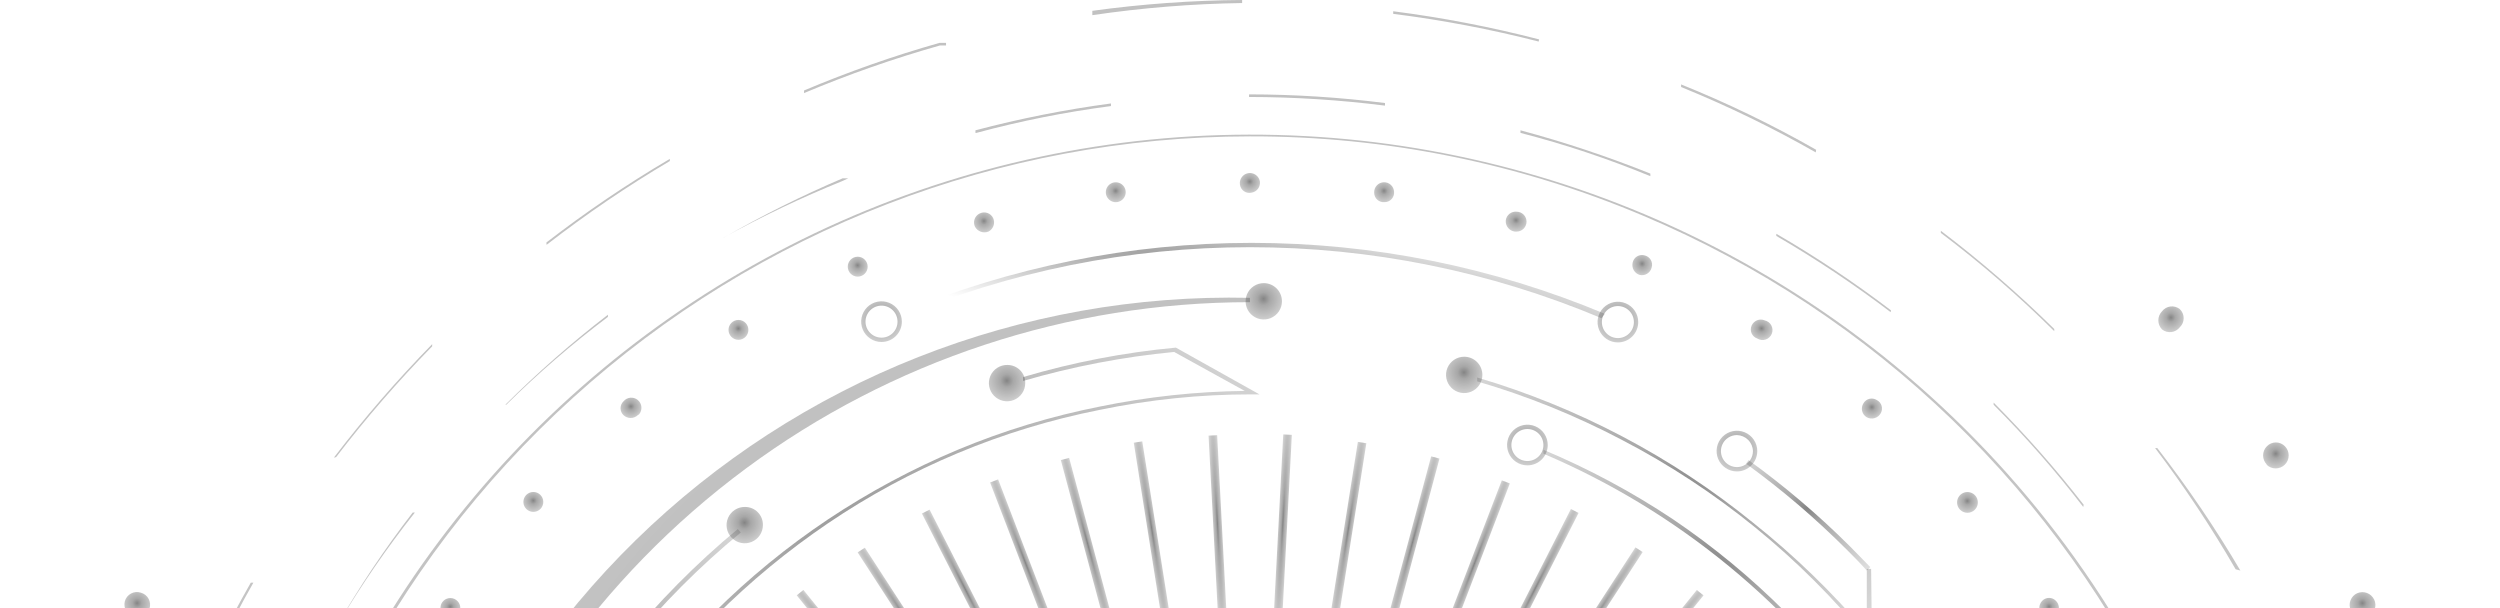 <svg width="1163" height="283" viewBox="0 0 1163 283" fill="none" xmlns="http://www.w3.org/2000/svg">
<g opacity="0.8">
<path d="M566.233 202.445L562.211 202.656L567.133 296.575L571.155 296.365L566.233 202.445Z" fill="url(#paint0_radial_2272_1532)" fill-opacity="0.6"/>
<path d="M531.394 205.325L527.416 205.956L542.144 298.844L546.123 298.213L531.394 205.325Z" fill="url(#paint1_radial_2272_1532)" fill-opacity="0.6"/>
<path d="M497.373 212.992L493.482 214.035L517.824 304.878L521.714 303.836L497.373 212.992Z" fill="url(#paint2_radial_2272_1532)" fill-opacity="0.6"/>
<path d="M464.337 223.012L460.576 224.455L494.264 312.262L498.025 310.82L464.337 223.012Z" fill="url(#paint3_radial_2272_1532)" fill-opacity="0.6"/>
<path d="M432.452 237.073L428.863 238.902L471.574 322.692L475.163 320.863L432.452 237.073Z" fill="url(#paint4_radial_2272_1532)" fill-opacity="0.6"/>
<path d="M402.342 254.785L398.963 256.978L450.157 335.871L453.536 333.678L402.342 254.785Z" fill="url(#paint5_radial_2272_1532)" fill-opacity="0.6"/>
<path d="M373.751 274.426L370.621 276.961L429.819 350.04L432.949 347.504L373.751 274.426Z" fill="url(#paint6_radial_2272_1532)" fill-opacity="0.6"/>
<path d="M792.484 276.986L789.354 274.452L730.168 347.541L733.298 350.075L792.484 276.986Z" fill="url(#paint7_radial_2272_1532)" fill-opacity="0.6"/>
<path d="M764.177 256.82L760.799 254.626L709.577 333.502L712.955 335.696L764.177 256.82Z" fill="url(#paint8_radial_2272_1532)" fill-opacity="0.6"/>
<path d="M734.362 238.625L730.773 236.797L688.092 320.602L691.681 322.43L734.362 238.625Z" fill="url(#paint9_radial_2272_1532)" fill-opacity="0.6"/>
<path d="M702.389 224.908L698.629 223.465L664.925 311.266L668.686 312.71L702.389 224.908Z" fill="url(#paint10_radial_2272_1532)" fill-opacity="0.6"/>
<path d="M669.658 213.344L665.768 212.301L641.426 303.145L645.317 304.187L669.658 213.344Z" fill="url(#paint11_radial_2272_1532)" fill-opacity="0.6"/>
<path d="M635.635 206.204L631.656 205.573L616.928 298.46L620.906 299.091L635.635 206.204Z" fill="url(#paint12_radial_2272_1532)" fill-opacity="0.6"/>
<path d="M600.977 202.3L596.955 202.089L592.033 296.008L596.055 296.219L600.977 202.3Z" fill="url(#paint13_radial_2272_1532)" fill-opacity="0.6"/>
<path d="M581.463 1005.93C511.615 1005.87 442.653 990.295 379.558 960.333C316.463 930.37 260.81 886.767 216.62 832.674C172.431 778.581 140.807 715.349 124.034 647.544C107.26 579.739 105.756 509.055 119.63 440.599C133.504 372.142 162.409 307.621 204.258 251.697C246.106 195.773 299.854 149.843 361.617 117.223C423.38 84.603 491.617 66.109 561.399 63.077C631.181 60.044 700.766 72.549 765.126 99.687C836.363 129.731 899.119 176.833 947.863 236.845C996.608 296.857 1029.85 367.936 1044.65 443.82C1059.45 519.704 1055.36 598.064 1032.75 671.996C1010.13 745.929 969.68 813.164 914.956 867.779C871.228 911.666 819.249 946.467 762.013 970.177C704.777 993.888 643.415 1006.04 581.463 1005.93ZM581.463 63.437C465.042 63.541 352.81 106.884 266.539 185.057C180.267 263.231 126.107 370.662 114.564 486.511C103.022 602.359 134.92 718.365 204.071 812.025C273.221 905.684 374.695 970.32 488.806 993.393C602.917 1016.47 721.531 996.332 821.637 936.897C921.743 877.461 996.205 782.961 1030.58 671.729C1064.95 560.496 1056.78 440.462 1007.66 334.912C958.534 229.361 871.958 145.819 764.723 100.493C706.757 75.919 644.422 63.315 581.463 63.437V63.437Z" fill="url(#paint14_radial_2272_1532)" fill-opacity="0.6"/>
<path d="M581.663 1024.86C560.321 1024.83 539.001 1023.49 517.824 1020.83V1019.63C538.933 1022.28 560.186 1023.63 581.462 1023.65V1023.65L581.663 1024.86ZM645.704 1020.63V1019.42C666.9 1016.75 687.892 1012.64 708.536 1007.14V1007.14C687.92 1013.05 666.928 1017.56 645.704 1020.63V1020.63ZM454.791 1008.35C434.237 1002.95 414.056 996.223 394.375 988.209V987.001C414.032 995.081 434.217 1001.81 454.791 1007.14V1008.35ZM769.354 988.209V987.001L772.375 985.792C791.024 977.894 809.181 968.883 826.749 958.806V958.806C809.094 968.909 790.872 977.987 772.174 985.994L769.354 988.209ZM336.376 960.015C317.94 949.234 300.185 937.33 283.21 924.369C300.185 937.33 317.94 949.234 336.376 960.015V960.015ZM880.116 923.966C896.93 910.848 912.936 896.725 928.046 881.675V881.675C912.963 896.566 896.954 910.489 880.116 923.362V923.966ZM235.683 882.077C220.25 866.595 205.853 850.113 192.587 832.738C205.587 849.527 219.645 865.469 234.676 880.467V880.467L235.683 882.077ZM970.74 832.738H969.128C982.089 815.763 993.993 798.008 1004.77 779.571V779.571C994.556 797.99 983.188 815.747 970.74 832.738V832.738ZM156.74 779.773C146.557 762.092 137.477 743.797 129.553 724.995L128.345 722.377H129.352L130.56 725.197C138.485 743.933 147.565 762.16 157.747 779.773H156.74ZM1034.78 721.773H1033.57C1041.68 702.127 1048.41 681.94 1053.71 661.357H1054.92C1049.54 681.981 1042.81 702.23 1034.78 721.974V721.773ZM108.408 661.357C102.933 640.695 98.763 619.709 95.922 598.524H97.13C99.952 619.646 104.122 640.566 109.616 661.155L108.408 661.357ZM1068.61 597.92H1067.4C1070.23 576.69 1071.64 555.296 1071.63 533.878V533.878H1072.84C1072.61 555.448 1070.93 576.978 1067.81 598.322L1068.61 597.92ZM92.901 534.483H91.693C91.388 513.016 92.532 491.553 95.117 470.24H96.325C93.5 491.2 92.087 512.326 92.096 533.476L92.901 534.483ZM1066.6 470.24C1063.79 449.034 1059.55 428.042 1053.91 407.407H1055.12C1060.59 428.069 1064.76 449.055 1067.61 470.24H1066.6ZM108.609 409.824H107.401C112.821 389.277 119.548 369.097 127.54 349.407H128.748C120.736 368.54 114.008 388.185 108.609 408.213V409.824ZM1033.37 347.796C1032.92 347.118 1032.58 346.37 1032.36 345.581C1024.36 326.158 1015.15 307.257 1004.77 288.991V288.991C1015.21 306.67 1024.43 325.039 1032.36 343.97L1033.37 346.387V347.796ZM157.344 291.81H156.337C166.998 273.235 178.907 255.405 191.983 238.443H192.99C179.969 254.882 168.06 272.173 157.344 290.199V291.81ZM969.128 235.825C956.273 219.1 942.348 203.224 927.442 188.297V188.297V187.29C942.358 202.266 956.346 218.138 969.33 234.818L969.128 235.825ZM235.079 188.297C250.079 173.33 266.021 159.339 282.807 146.409V147.416C266.139 159.973 250.329 173.631 235.482 188.297H235.079ZM879.512 145.2C862.535 132.305 844.779 120.468 826.346 109.756V108.749C844.863 119.505 862.686 131.41 879.713 144.395L879.512 145.2ZM336.98 110.36C354.748 100.15 373.106 91.005 391.958 82.972H394.576L391.958 84.18C372.846 91.912 354.218 100.789 336.175 110.763L336.98 110.36ZM767.743 81.965C748.095 73.862 727.908 67.133 707.328 61.826V60.617C727.845 66.135 748.019 72.86 767.743 80.756V81.965ZM453.784 61.826V60.617C474.513 55.142 495.565 50.972 516.817 48.132V49.34C495.685 52.103 474.762 56.274 454.186 61.826H453.784ZM644.294 49.138C623.319 46.487 602.2 45.142 581.059 45.111V45.111V43.902C602.201 43.927 623.32 45.272 644.294 47.93V49.138Z" fill="url(#paint15_radial_2272_1532)" fill-opacity="0.6"/>
<path d="M515.005 1064.53C491.984 1061.69 469.177 1057.32 446.736 1051.44V1050.24C469.177 1056.11 491.984 1060.48 515.005 1063.33V1063.33V1064.53ZM584.685 1068.56V1067.35C607.921 1067.15 631.123 1065.54 654.163 1062.52V1063.73C631.143 1066.95 607.928 1068.56 584.685 1068.56V1068.56ZM380.077 1029.29C358.423 1020.55 337.366 1010.39 317.044 998.883V997.674C337.208 1009.22 358.133 1019.38 379.675 1028.08L380.077 1029.29ZM722.432 1049.43V1048.22H725.856C747.071 1042.11 767.915 1034.78 788.285 1026.27V1027.48C767.847 1035.99 746.935 1043.32 725.655 1049.43H722.432ZM259.246 960.015C240.649 945.982 223.021 930.709 206.483 914.3C223.021 930.709 240.649 945.982 259.246 960.015V960.015ZM851.722 995.258C871.532 983.168 890.567 969.85 908.714 955.383V955.383C890.488 969.994 871.315 983.383 851.319 995.459L851.722 995.258ZM160.165 862.14C146.018 843.773 133.036 824.536 121.297 804.543V804.543C132.99 824.501 145.974 843.673 160.165 861.939V862.14ZM961.879 909.869H960.872C977.231 893.355 992.501 875.798 1006.59 857.307V857.307C992.589 875.757 977.526 893.375 961.477 910.071L961.879 909.869ZM89.076 741.912C80.443 721.451 73.111 700.465 67.125 679.079L66.118 676.058H67.527V679.28C73.546 700.59 80.877 721.508 89.478 741.912H89.076ZM1045.86 798.905H1044.65C1056.15 778.719 1066.31 757.797 1075.06 736.273H1076.27C1067.55 757.811 1057.39 778.736 1045.86 798.905V798.905ZM52.222 607.586C49.036 584.493 47.354 561.218 47.188 537.906H48.396C48.562 561.151 50.244 584.36 53.43 607.385L52.222 607.586ZM1098.22 669.815H1097.01C1102.87 647.292 1107.31 624.423 1110.3 601.343V600.336H1111.71C1108.78 623.774 1104.28 646.987 1098.22 669.815V669.815ZM52.625 468.428H51.416C54.244 445.469 58.617 422.728 64.507 400.359H65.715C59.922 422.75 55.55 445.485 52.625 468.428V468.428ZM1114.53 530.656C1114.38 507.411 1112.7 484.202 1109.49 461.178H1110.1C1113.29 484.27 1114.97 507.546 1115.13 530.858L1114.53 530.656ZM87.465 333.901H86.256C94.963 312.294 105.122 291.302 116.665 271.068H117.874C106.407 291.242 96.315 312.167 87.666 333.699L87.465 333.901ZM1094.39 392.907C1094.39 392.907 1094.39 391.095 1094.39 390.088C1088.34 368.632 1080.94 347.579 1072.24 327.053H1073.45C1082.12 347.66 1089.51 368.778 1095.6 390.289C1095.69 391.227 1095.69 392.171 1095.6 393.109L1094.39 392.907ZM155.331 212.867C169.474 194.359 184.741 176.738 201.046 160.103V161.11C185.12 177.38 170.19 194.597 156.338 212.665L155.331 212.867ZM1040.02 264.825C1028.71 245.269 1016.2 226.436 1002.56 208.436V208.436H1003.57C1017.64 226.599 1030.56 245.635 1042.23 265.429L1040.02 264.825ZM254.212 113.784V112.777C272.51 98.632 291.68 85.65 311.606 73.909V74.916C291.745 86.658 272.642 99.64 254.413 113.784H254.212ZM955.637 154.062C939.099 137.652 921.471 122.379 902.874 108.347V107.34C921.422 121.432 939.046 136.702 955.637 153.055V154.062ZM374.036 43.298V42.09C394.573 33.421 415.624 26.023 437.069 19.937H440.09V21.146H437.271C415.757 27.223 394.639 34.621 374.036 43.298V43.298ZM844.673 70.888C824.488 59.385 803.566 49.226 782.043 40.479V39.271C803.649 47.977 824.641 58.137 844.875 69.68L844.673 70.888ZM508.158 7.049V5.035C531.252 1.856 554.527 0.174 577.838 0V1.41C554.513 1.769 531.237 3.653 508.158 7.049V7.049ZM715.787 19.333C693.523 13.625 670.924 9.321 648.121 6.444V5.236C670.994 8.18 693.661 12.552 715.988 18.326L715.787 19.333Z" fill="url(#paint16_radial_2272_1532)" fill-opacity="0.6"/>
<path d="M744.987 148.02C693.225 126.219 637.627 114.989 581.462 114.989C525.297 114.989 469.699 126.219 417.938 148.02V146.006C469.981 124.205 525.842 112.978 582.268 112.978C638.693 112.978 694.554 124.205 746.598 146.006L744.987 148.02Z" fill="url(#paint17_radial_2272_1532)" fill-opacity="0.6"/>
<path d="M868.436 265.429C865.617 262.207 862.395 258.985 859.374 255.964C844.763 241.305 829.005 227.837 812.25 215.686L813.458 214.075C830.273 226.229 846.098 239.697 860.784 254.353L870.047 263.818L868.436 265.429Z" fill="url(#paint18_radial_2272_1532)" fill-opacity="0.6"/>
<path d="M581.462 930.209C528.73 931.399 476.293 922.04 427.228 902.682C378.164 883.325 333.462 854.358 295.747 817.485C258.033 780.611 228.066 736.573 207.607 687.957C187.148 639.341 176.609 587.128 176.609 534.382C176.609 481.637 187.148 429.423 207.607 380.807C228.066 332.191 258.033 288.153 295.747 251.279C333.462 214.406 378.164 185.44 427.228 166.082C476.293 146.724 528.73 137.365 581.462 138.555V140.569C496.996 140.57 414.768 167.721 346.91 218.017C279.052 268.313 229.158 339.089 204.589 419.903C180.02 500.717 182.078 587.288 210.459 666.843C238.84 746.398 292.042 814.723 362.214 861.737C432.385 908.752 515.81 931.965 600.18 927.952C684.55 923.939 765.395 892.913 830.788 839.451C896.181 785.989 942.657 712.922 963.36 631.033C984.063 549.143 977.895 462.768 945.767 384.65L940.532 428.15C947.411 451.204 951.998 474.882 954.226 498.837C956.542 522.746 956.542 546.824 954.226 570.733C951.998 594.622 947.411 618.233 940.532 641.218H938.518C945.397 618.37 949.984 594.893 952.212 571.135C956.987 523.316 952.404 475.024 938.719 428.956V428.956L944.962 377.803L946.372 381.227C971.904 441.415 982.119 506.993 976.101 572.096C970.084 637.198 948.022 699.793 911.89 754.281C875.758 808.769 826.682 853.451 769.054 884.328C711.425 915.205 647.042 931.315 581.663 931.216L581.462 930.209Z" fill="url(#paint19_radial_2272_1532)" fill-opacity="0.6"/>
<path d="M872.462 338.13C834.251 281.813 780.625 237.695 718 211.054V209.242C739.126 218.1 759.356 228.957 778.416 241.665C815.99 267.087 848.328 299.494 873.671 337.123L872.462 338.13Z" fill="url(#paint20_radial_2272_1532)" fill-opacity="0.6"/>
<path d="M870.853 300.067L869.04 297.852C837.605 259.28 798.609 227.548 754.452 204.61C732.997 193.321 710.463 184.213 687.189 177.422V175.61C734.067 189.456 777.736 212.454 815.673 243.276C834.881 258.572 852.553 275.704 868.436 294.429V264.623H870.45L870.853 300.067Z" fill="url(#paint21_radial_2272_1532)" fill-opacity="0.6"/>
<path d="M258.238 397.741H256.225C265.142 376.605 276.067 356.374 288.849 337.324C314.468 299.529 347.155 267.046 385.111 241.665C404.17 228.957 424.401 218.1 445.527 209.242C466.882 200.329 489.079 193.582 511.782 189.103C533.922 184.558 556.445 182.131 579.045 181.853L546.219 163.728C522.419 166.005 498.887 170.523 475.936 177.221V175.409C499.131 168.547 522.94 163.961 547.025 161.714V161.714L585.892 183.464H582.066C558.318 183.453 534.631 185.882 511.38 190.714C466.189 199.693 423.255 217.634 385.111 243.478C347.81 268.767 315.627 300.882 290.258 338.13C277.675 356.913 266.951 376.878 258.238 397.741Z" fill="url(#paint22_radial_2272_1532)" fill-opacity="0.6"/>
<path d="M222.392 640.815C215.494 617.629 210.907 593.816 208.698 569.726C206.382 545.884 206.382 521.874 208.698 498.032C210.925 474.142 215.512 450.532 222.392 427.546C229.302 404.378 238.405 381.923 249.579 360.484C260.98 339.066 274.471 318.829 289.856 300.068C305.83 280.369 323.705 262.291 343.223 246.096L344.633 247.707C306.197 279.331 274.433 318.283 251.19 362.296C240.073 383.342 230.97 405.391 224.003 428.15C217.124 450.999 212.536 474.475 210.309 498.233C205.651 545.654 210.233 593.528 223.802 639.204L222.392 640.815Z" fill="url(#paint23_radial_2272_1532)" fill-opacity="0.6"/>
<path d="M808.02 219.311C806.148 219.311 804.318 218.756 802.761 217.716C801.205 216.676 799.992 215.198 799.275 213.468C798.559 211.739 798.371 209.836 798.737 207.999C799.102 206.163 800.003 204.477 801.327 203.153C802.651 201.829 804.337 200.928 806.173 200.563C808.009 200.198 809.912 200.385 811.642 201.101C813.371 201.818 814.85 203.031 815.89 204.588C816.93 206.144 817.485 207.974 817.485 209.846C817.485 212.356 816.488 214.764 814.713 216.539C812.937 218.314 810.53 219.311 808.02 219.311V219.311ZM808.02 202.395C806.546 202.395 805.105 202.832 803.88 203.65C802.655 204.469 801.7 205.633 801.136 206.995C800.572 208.356 800.424 209.854 800.712 211.3C800.999 212.745 801.709 214.073 802.751 215.115C803.793 216.157 805.121 216.867 806.566 217.154C808.011 217.442 809.51 217.294 810.871 216.73C812.233 216.166 813.397 215.211 814.215 213.986C815.034 212.76 815.471 211.32 815.471 209.846C815.42 207.886 814.619 206.02 813.232 204.634C811.846 203.247 809.98 202.446 808.02 202.395V202.395Z" fill="url(#paint24_radial_2272_1532)" fill-opacity="0.6"/>
<path d="M710.549 216.491C708.677 216.491 706.847 215.936 705.29 214.896C703.734 213.856 702.521 212.378 701.804 210.648C701.088 208.919 700.901 207.016 701.266 205.18C701.631 203.344 702.533 201.657 703.856 200.333C705.18 199.01 706.867 198.108 708.703 197.743C710.539 197.378 712.442 197.565 714.171 198.282C715.901 198.998 717.379 200.211 718.419 201.768C719.459 203.324 720.014 205.154 720.014 207.026C720.014 209.537 719.017 211.944 717.242 213.719C715.467 215.494 713.059 216.491 710.549 216.491V216.491ZM710.549 199.575C708.573 199.575 706.678 200.36 705.28 201.757C703.883 203.155 703.098 205.05 703.098 207.026C703.098 209.002 703.883 210.898 705.28 212.295C706.678 213.693 708.573 214.478 710.549 214.478C712.525 214.478 714.421 213.693 715.818 212.295C717.215 210.898 718 209.002 718 207.026C718 205.05 717.215 203.155 715.818 201.757C714.421 200.36 712.525 199.575 710.549 199.575V199.575Z" fill="url(#paint25_radial_2272_1532)" fill-opacity="0.6"/>
<path d="M752.639 159.298C750.767 159.298 748.937 158.743 747.38 157.702C745.824 156.662 744.611 155.184 743.894 153.455C743.178 151.725 742.99 149.822 743.356 147.986C743.721 146.15 744.622 144.463 745.946 143.14C747.27 141.816 748.956 140.914 750.792 140.549C752.628 140.184 754.531 140.371 756.261 141.088C757.99 141.804 759.469 143.017 760.509 144.574C761.549 146.13 762.104 147.96 762.104 149.832C762.104 152.343 761.107 154.75 759.332 156.525C757.557 158.3 755.149 159.298 752.639 159.298V159.298ZM752.639 142.381C750.663 142.381 748.767 143.166 747.37 144.564C745.973 145.961 745.188 147.856 745.188 149.832C745.188 151.809 745.973 153.704 747.37 155.101C748.767 156.499 750.663 157.284 752.639 157.284C753.617 157.284 754.586 157.091 755.49 156.717C756.394 156.342 757.216 155.793 757.908 155.101C758.6 154.409 759.149 153.588 759.523 152.684C759.898 151.78 760.09 150.811 760.09 149.832C760.09 148.854 759.898 147.885 759.523 146.981C759.149 146.077 758.6 145.255 757.908 144.564C757.216 143.872 756.394 143.323 755.49 142.948C754.586 142.574 753.617 142.381 752.639 142.381V142.381Z" fill="url(#paint26_radial_2272_1532)" fill-opacity="0.6"/>
<path d="M410.082 159.096C408.21 159.096 406.38 158.541 404.824 157.501C403.267 156.461 402.054 154.982 401.337 153.253C400.621 151.523 400.434 149.62 400.799 147.784C401.164 145.948 402.066 144.262 403.389 142.938C404.713 141.614 406.399 140.713 408.236 140.347C410.072 139.982 411.975 140.17 413.704 140.886C415.434 141.602 416.912 142.816 417.952 144.372C418.992 145.929 419.547 147.759 419.547 149.631C419.547 152.141 418.55 154.549 416.775 156.324C415 158.099 412.593 159.096 410.082 159.096V159.096ZM410.082 142.179C408.106 142.179 406.211 142.964 404.813 144.362C403.416 145.759 402.631 147.655 402.631 149.631C402.631 151.607 403.416 153.502 404.813 154.9C406.211 156.297 408.106 157.082 410.082 157.082C412.059 157.082 413.954 156.297 415.351 154.9C416.749 153.502 417.534 151.607 417.534 149.631C417.534 147.655 416.749 145.759 415.351 144.362C413.954 142.964 412.059 142.179 410.082 142.179V142.179Z" fill="url(#paint27_radial_2272_1532)" fill-opacity="0.6"/>
<path d="M689.606 174.402C689.606 176.075 689.11 177.71 688.181 179.101C687.251 180.492 685.93 181.576 684.385 182.216C682.839 182.856 681.138 183.024 679.497 182.697C677.857 182.371 676.35 181.565 675.167 180.383C673.984 179.2 673.178 177.693 672.852 176.052C672.526 174.411 672.693 172.71 673.333 171.165C673.973 169.619 675.058 168.298 676.449 167.369C677.839 166.439 679.475 165.943 681.148 165.943C682.258 165.943 683.358 166.162 684.385 166.587C685.411 167.012 686.343 167.635 687.128 168.421C687.914 169.206 688.537 170.139 688.962 171.165C689.387 172.191 689.606 173.291 689.606 174.402V174.402Z" fill="url(#paint28_radial_2272_1532)" fill-opacity="0.6"/>
<path d="M476.944 178.228C476.943 179.91 476.442 181.553 475.503 182.948C474.565 184.343 473.231 185.426 471.674 186.06C470.117 186.694 468.406 186.849 466.76 186.506C465.114 186.163 463.608 185.337 462.433 184.134C461.259 182.931 460.469 181.405 460.166 179.751C459.863 178.098 460.059 176.391 460.731 174.849C461.402 173.308 462.517 172.001 463.934 171.097C465.352 170.192 467.006 169.73 468.687 169.77C469.788 169.77 470.879 169.99 471.894 170.417C472.909 170.845 473.828 171.471 474.598 172.259C475.367 173.047 475.971 173.981 476.374 175.007C476.777 176.032 476.971 177.127 476.944 178.228V178.228Z" fill="url(#paint29_radial_2272_1532)" fill-opacity="0.6"/>
<path d="M596.364 140.166C596.364 141.839 595.868 143.474 594.938 144.865C594.009 146.256 592.688 147.34 591.142 147.98C589.597 148.62 587.896 148.788 586.255 148.462C584.615 148.135 583.107 147.33 581.925 146.147C580.742 144.964 579.936 143.457 579.61 141.816C579.283 140.175 579.451 138.474 580.091 136.929C580.731 135.383 581.815 134.062 583.206 133.133C584.597 132.204 586.233 131.708 587.906 131.708C590.149 131.708 592.3 132.599 593.886 134.185C595.473 135.771 596.364 137.923 596.364 140.166V140.166Z" fill="url(#paint30_radial_2272_1532)" fill-opacity="0.6"/>
<path d="M354.903 244.283C354.902 245.965 354.401 247.608 353.462 249.003C352.524 250.398 351.19 251.481 349.633 252.115C348.076 252.749 346.365 252.904 344.719 252.561C343.073 252.218 341.567 251.393 340.392 250.189C339.218 248.986 338.428 247.46 338.125 245.807C337.822 244.153 338.018 242.446 338.69 240.905C339.361 239.363 340.476 238.056 341.893 237.152C343.311 236.247 344.965 235.785 346.646 235.825C347.747 235.825 348.838 236.045 349.853 236.472C350.868 236.9 351.787 237.526 352.557 238.314C353.326 239.102 353.93 240.037 354.333 241.062C354.736 242.087 354.93 243.182 354.903 244.283V244.283Z" fill="url(#paint31_radial_2272_1532)" fill-opacity="0.6"/>
<path d="M582.267 89.617C581.67 89.764 581.049 89.785 580.444 89.679C579.838 89.573 579.262 89.343 578.75 89.002C578.239 88.661 577.804 88.217 577.473 87.699C577.142 87.181 576.923 86.6 576.829 85.992C576.616 84.764 576.899 83.501 577.616 82.481C578.334 81.461 579.427 80.769 580.656 80.555C581.884 80.341 583.147 80.624 584.167 81.342C585.186 82.059 585.879 83.153 586.093 84.381C586.267 85.581 585.964 86.802 585.249 87.781C584.534 88.76 583.463 89.419 582.267 89.617Z" fill="url(#paint32_radial_2272_1532)" fill-opacity="0.6"/>
<path d="M520.441 93.847C519.569 94.121 518.635 94.13 517.757 93.874C516.879 93.618 516.096 93.108 515.508 92.407C514.919 91.707 514.551 90.848 514.45 89.939C514.349 89.03 514.52 88.112 514.94 87.299C515.36 86.487 516.011 85.817 516.811 85.374C517.612 84.932 518.525 84.736 519.437 84.811C520.348 84.887 521.217 85.231 521.933 85.799C522.649 86.368 523.182 87.136 523.462 88.006C523.65 88.588 523.72 89.201 523.67 89.81C523.619 90.419 523.449 91.012 523.168 91.555C522.887 92.098 522.501 92.58 522.034 92.973C521.566 93.367 521.025 93.663 520.441 93.847V93.847Z" fill="url(#paint33_radial_2272_1532)" fill-opacity="0.6"/>
<path d="M459.825 107.743C458.693 108.191 457.436 108.214 456.288 107.806C455.14 107.399 454.178 106.589 453.582 105.527C453.31 104.973 453.152 104.37 453.117 103.754C453.082 103.138 453.17 102.521 453.376 101.94C453.582 101.358 453.903 100.824 454.319 100.368C454.734 99.912 455.237 99.543 455.797 99.284C456.351 99.013 456.954 98.855 457.57 98.819C458.186 98.784 458.803 98.872 459.385 99.078C459.966 99.285 460.501 99.605 460.957 100.021C461.413 100.437 461.781 100.939 462.04 101.5C462.536 102.627 462.582 103.9 462.17 105.06C461.759 106.22 460.92 107.18 459.825 107.743V107.743Z" fill="url(#paint34_radial_2272_1532)" fill-opacity="0.6"/>
<path d="M401.625 127.881C400.611 128.575 399.361 128.838 398.153 128.612C396.944 128.385 395.875 127.688 395.181 126.673C394.487 125.658 394.224 124.409 394.451 123.2C394.677 121.992 395.374 120.923 396.389 120.228C397.404 119.534 398.653 119.271 399.862 119.498C401.07 119.724 402.139 120.422 402.834 121.437C403.528 122.452 403.791 123.701 403.564 124.909C403.338 126.118 402.64 127.187 401.625 127.881V127.881Z" fill="url(#paint35_radial_2272_1532)" fill-opacity="0.6"/>
<path d="M346.849 156.679C346.417 157.124 345.9 157.477 345.329 157.719C344.759 157.96 344.145 158.084 343.526 158.084C342.906 158.084 342.293 157.96 341.722 157.719C341.151 157.477 340.635 157.124 340.203 156.679C339.366 155.816 338.898 154.66 338.898 153.457C338.898 152.255 339.366 151.099 340.203 150.235C340.635 149.791 341.151 149.437 341.722 149.196C342.293 148.954 342.906 148.83 343.526 148.83C344.145 148.83 344.759 148.954 345.329 149.196C345.9 149.437 346.417 149.791 346.849 150.235C347.685 151.099 348.153 152.255 348.153 153.457C348.153 154.66 347.685 155.816 346.849 156.679Z" fill="url(#paint36_radial_2272_1532)" fill-opacity="0.6"/>
<path d="M296.703 193.131C295.806 193.98 294.617 194.454 293.381 194.454C292.144 194.454 290.955 193.98 290.058 193.131C289.619 192.716 289.269 192.217 289.03 191.663C288.791 191.109 288.668 190.512 288.668 189.908C288.668 189.305 288.791 188.708 289.03 188.154C289.269 187.6 289.619 187.1 290.058 186.686C290.454 186.21 290.941 185.817 291.49 185.529C292.038 185.241 292.638 185.064 293.255 185.008C293.872 184.952 294.494 185.018 295.086 185.202C295.678 185.386 296.227 185.685 296.703 186.082C297.179 186.479 297.573 186.965 297.861 187.514C298.149 188.063 298.326 188.663 298.382 189.28C298.438 189.897 298.372 190.519 298.187 191.111C298.003 191.702 297.704 192.252 297.307 192.728L296.703 193.131Z" fill="url(#paint37_radial_2272_1532)" fill-opacity="0.6"/>
<path d="M251.996 236.026C251.498 236.792 250.784 237.393 249.945 237.754C249.107 238.115 248.179 238.22 247.281 238.055C246.383 237.891 245.553 237.465 244.896 236.83C244.239 236.196 243.785 235.381 243.589 234.489C243.394 233.597 243.467 232.667 243.799 231.816C244.131 230.965 244.707 230.231 245.455 229.707C246.202 229.182 247.089 228.891 248.002 228.869C248.915 228.846 249.814 229.095 250.586 229.582C251.106 229.91 251.554 230.337 251.907 230.84C252.259 231.342 252.508 231.91 252.639 232.509C252.77 233.109 252.781 233.729 252.67 234.332C252.56 234.936 252.331 235.512 251.996 236.026V236.026Z" fill="url(#paint38_radial_2272_1532)" fill-opacity="0.6"/>
<path d="M213.732 284.762C213.245 285.878 212.338 286.758 211.207 287.21C210.076 287.662 208.813 287.651 207.69 287.179C206.56 286.651 205.677 285.707 205.226 284.543C204.776 283.38 204.793 282.087 205.274 280.936C205.525 280.38 205.883 279.88 206.328 279.463C206.773 279.046 207.295 278.721 207.865 278.506C208.436 278.29 209.043 278.19 209.652 278.209C210.261 278.229 210.861 278.368 211.416 278.62C211.971 278.871 212.472 279.229 212.889 279.674C213.306 280.118 213.631 280.641 213.846 281.211C214.061 281.782 214.162 282.389 214.142 282.998C214.123 283.607 213.983 284.207 213.732 284.762V284.762Z" fill="url(#paint39_radial_2272_1532)" fill-opacity="0.6"/>
<path d="M949.997 286.172C949.148 285.274 948.674 284.085 948.674 282.849C948.674 281.613 949.148 280.423 949.997 279.526C950.411 279.087 950.911 278.737 951.465 278.498C952.019 278.259 952.616 278.136 953.22 278.136C953.823 278.136 954.42 278.259 954.974 278.498C955.528 278.737 956.027 279.087 956.441 279.526C956.878 279.962 957.224 280.48 957.46 281.05C957.696 281.621 957.818 282.232 957.818 282.849C957.818 283.466 957.696 284.077 957.46 284.647C957.224 285.217 956.878 285.735 956.441 286.172C956.005 286.608 955.487 286.954 954.917 287.19C954.347 287.426 953.736 287.548 953.119 287.548C952.502 287.548 951.891 287.426 951.321 287.19C950.75 286.954 950.232 286.608 949.796 286.172H949.997Z" fill="url(#paint40_radial_2272_1532)" fill-opacity="0.6"/>
<path d="M911.936 237.235C911.234 236.57 910.747 235.709 910.539 234.765C910.331 233.82 910.411 232.835 910.769 231.936C911.127 231.038 911.746 230.267 912.547 229.725C913.347 229.182 914.292 228.892 915.259 228.892C916.226 228.892 917.171 229.182 917.972 229.725C918.772 230.267 919.392 231.038 919.749 231.936C920.107 232.835 920.187 233.82 919.979 234.765C919.771 235.709 919.284 236.57 918.582 237.235C917.684 238.085 916.495 238.558 915.259 238.558C914.023 238.558 912.834 238.085 911.936 237.235Z" fill="url(#paint41_radial_2272_1532)" fill-opacity="0.6"/>
<path d="M868.436 194.138C867.901 193.827 867.433 193.411 867.061 192.916C866.689 192.421 866.419 191.857 866.269 191.256C866.119 190.655 866.091 190.03 866.186 189.418C866.282 188.806 866.499 188.22 866.825 187.693C867.116 187.164 867.513 186.701 867.99 186.33C868.467 185.96 869.014 185.691 869.599 185.54C870.184 185.39 870.793 185.36 871.39 185.453C871.986 185.546 872.557 185.76 873.068 186.082C873.614 186.356 874.097 186.739 874.488 187.208C874.878 187.677 875.168 188.222 875.338 188.808C875.508 189.394 875.555 190.009 875.477 190.614C875.398 191.219 875.195 191.802 874.881 192.325C874.248 193.401 873.224 194.19 872.023 194.528C870.822 194.865 869.537 194.726 868.436 194.138V194.138Z" fill="url(#paint42_radial_2272_1532)" fill-opacity="0.6"/>
<path d="M817.486 157.485C816.897 157.287 816.357 156.968 815.9 156.548C815.443 156.128 815.079 155.616 814.832 155.047C814.585 154.477 814.461 153.862 814.467 153.241C814.473 152.62 814.61 152.008 814.868 151.443C815.355 150.327 816.262 149.448 817.393 148.995C818.523 148.543 819.787 148.554 820.909 149.027C821.57 149.168 822.192 149.453 822.731 149.861C823.27 150.268 823.714 150.789 824.031 151.386C824.347 151.983 824.529 152.642 824.564 153.317C824.599 153.992 824.485 154.667 824.232 155.293C823.978 155.92 823.591 156.483 823.096 156.944C822.602 157.405 822.012 157.752 821.369 157.961C820.726 158.17 820.046 158.235 819.375 158.153C818.704 158.071 818.059 157.843 817.486 157.485Z" fill="url(#paint43_radial_2272_1532)" fill-opacity="0.6"/>
<path d="M762.709 127.881C761.568 127.509 760.606 126.726 760.01 125.683C759.414 124.641 759.228 123.414 759.487 122.242C759.602 121.63 759.844 121.05 760.198 120.538C760.552 120.026 761.01 119.595 761.542 119.272C762.074 118.949 762.668 118.742 763.286 118.663C763.903 118.585 764.53 118.638 765.126 118.819C765.719 118.957 766.278 119.216 766.767 119.581C767.256 119.945 767.664 120.406 767.967 120.935C768.269 121.465 768.459 122.051 768.525 122.657C768.59 123.263 768.53 123.876 768.348 124.457C768.206 125.055 767.948 125.618 767.587 126.114C767.225 126.611 766.77 127.03 766.245 127.349C765.72 127.667 765.137 127.878 764.531 127.97C763.924 128.061 763.304 128.031 762.709 127.881Z" fill="url(#paint44_radial_2272_1532)" fill-opacity="0.6"/>
<path d="M704.71 107.742C703.463 107.59 702.324 106.959 701.534 105.981C700.745 105.004 700.367 103.757 700.481 102.506C700.632 101.312 701.243 100.224 702.182 99.472C703.122 98.721 704.317 98.364 705.515 98.478C706.744 98.478 707.922 98.966 708.791 99.835C709.659 100.704 710.147 101.882 710.147 103.11C710.147 104.339 709.659 105.517 708.791 106.386C707.922 107.254 706.744 107.742 705.515 107.742H704.71Z" fill="url(#paint45_radial_2272_1532)" fill-opacity="0.6"/>
<path d="M644.092 94.048C643.477 94.104 642.857 94.031 642.272 93.834C641.687 93.637 641.15 93.319 640.695 92.902C640.24 92.485 639.877 91.977 639.63 91.412C639.383 90.846 639.256 90.235 639.258 89.618C639.231 89.009 639.325 88.401 639.533 87.829C639.741 87.257 640.06 86.731 640.471 86.282C640.883 85.833 641.379 85.47 641.931 85.213C642.483 84.956 643.081 84.81 643.689 84.784C644.297 84.757 644.905 84.85 645.477 85.059C646.05 85.267 646.576 85.586 647.025 85.997C647.474 86.409 647.837 86.905 648.094 87.457C648.351 88.009 648.496 88.606 648.522 89.215C648.578 89.83 648.506 90.449 648.308 91.034C648.111 91.619 647.793 92.156 647.376 92.612C646.959 93.067 646.451 93.429 645.886 93.677C645.32 93.924 644.709 94.051 644.092 94.048V94.048Z" fill="url(#paint46_radial_2272_1532)" fill-opacity="0.6"/>
<path d="M69.541 283.151C69.075 284.621 68.064 285.857 66.716 286.605C65.368 287.354 63.785 287.559 62.291 287.179C60.769 286.711 59.483 285.678 58.696 284.293C57.91 282.908 57.683 281.275 58.062 279.728C58.269 278.963 58.629 278.248 59.121 277.626C59.612 277.005 60.226 276.49 60.923 276.114C61.62 275.737 62.386 275.506 63.175 275.435C63.965 275.364 64.76 275.454 65.513 275.7C66.278 275.907 66.993 276.267 67.614 276.759C68.236 277.25 68.75 277.864 69.127 278.561C69.504 279.258 69.735 280.024 69.806 280.813C69.877 281.602 69.787 282.398 69.541 283.151Z" fill="url(#paint47_radial_2272_1532)" fill-opacity="0.6"/>
<path d="M1094.19 284.963C1093.72 284.316 1093.39 283.584 1093.21 282.808C1093.03 282.031 1093 281.227 1093.13 280.441C1093.26 279.654 1093.55 278.902 1093.97 278.226C1094.4 277.551 1094.95 276.966 1095.6 276.505C1096.89 275.627 1098.47 275.284 1100.01 275.547C1101.55 275.809 1102.93 276.658 1103.86 277.915C1104.33 278.533 1104.67 279.239 1104.86 279.992C1105.06 280.744 1105.1 281.528 1104.99 282.297C1104.87 283.066 1104.61 283.805 1104.21 284.47C1103.81 285.136 1103.28 285.714 1102.65 286.172C1101.37 287.133 1099.75 287.546 1098.17 287.319C1096.58 287.093 1095.15 286.245 1094.19 284.963V284.963Z" fill="url(#paint48_radial_2272_1532)" fill-opacity="0.6"/>
<path d="M1054.52 216.089C1053.41 214.96 1052.79 213.441 1052.79 211.86C1052.79 210.279 1053.41 208.76 1054.52 207.631C1055.06 207.058 1055.72 206.602 1056.44 206.291C1057.17 205.979 1057.95 205.818 1058.75 205.818C1059.54 205.818 1060.32 205.979 1061.05 206.291C1061.77 206.602 1062.43 207.058 1062.97 207.631C1064.1 208.779 1064.72 210.326 1064.7 211.931C1064.68 213.536 1064.02 215.068 1062.87 216.19C1061.73 217.311 1060.18 217.931 1058.57 217.912C1056.97 217.893 1055.44 217.238 1054.31 216.089H1054.52Z" fill="url(#paint49_radial_2272_1532)" fill-opacity="0.6"/>
<path d="M1005.78 153.256C1004.67 152.127 1004.05 150.608 1004.05 149.027C1004.05 147.445 1004.67 145.927 1005.78 144.798C1006.25 144.185 1006.84 143.672 1007.51 143.289C1008.19 142.906 1008.93 142.661 1009.7 142.567C1010.47 142.473 1011.25 142.533 1011.99 142.743C1012.73 142.953 1013.43 143.309 1014.04 143.791C1014.61 144.336 1015.07 144.992 1015.38 145.719C1015.69 146.446 1015.85 147.229 1015.85 148.02C1015.85 148.811 1015.69 149.593 1015.38 150.32C1015.07 151.047 1014.61 151.704 1014.04 152.249C1013.56 152.862 1012.97 153.375 1012.3 153.758C1011.63 154.141 1010.89 154.386 1010.12 154.48C1009.35 154.574 1008.57 154.514 1007.83 154.303C1007.08 154.093 1006.39 153.737 1005.78 153.256V153.256Z" fill="url(#paint50_radial_2272_1532)" fill-opacity="0.6"/>
</g>
<defs>
<radialGradient id="paint0_radial_2272_1532" cx="0" cy="0" r="1" gradientUnits="userSpaceOnUse" gradientTransform="translate(566.328 243.145) rotate(87.049) scale(101.05 4.329)">
<stop/>
<stop offset="0.164" stop-opacity="0.714"/>
<stop offset="0.993" stop-opacity="0"/>
</radialGradient>
<radialGradient id="paint1_radial_2272_1532" cx="0" cy="0" r="1" gradientUnits="userSpaceOnUse" gradientTransform="translate(535.75 245.791) rotate(81.039) scale(101.05 4.33)">
<stop/>
<stop offset="0.164" stop-opacity="0.714"/>
<stop offset="0.993" stop-opacity="0"/>
</radialGradient>
<radialGradient id="paint2_radial_2272_1532" cx="0" cy="0" r="1" gradientUnits="userSpaceOnUse" gradientTransform="translate(505.928 252.782) rotate(75.049) scale(101.05 4.329)">
<stop/>
<stop offset="0.164" stop-opacity="0.714"/>
<stop offset="0.993" stop-opacity="0"/>
</radialGradient>
<radialGradient id="paint3_radial_2272_1532" cx="0" cy="0" r="1" gradientUnits="userSpaceOnUse" gradientTransform="translate(476.997 261.692) rotate(69.059) scale(101.05 4.329)">
<stop/>
<stop offset="0.164" stop-opacity="0.714"/>
<stop offset="0.993" stop-opacity="0"/>
</radialGradient>
<radialGradient id="paint4_radial_2272_1532" cx="0" cy="0" r="1" gradientUnits="userSpaceOnUse" gradientTransform="translate(449.099 274.212) rotate(63.039) scale(101.05 4.329)">
<stop/>
<stop offset="0.164" stop-opacity="0.714"/>
<stop offset="0.993" stop-opacity="0"/>
</radialGradient>
<radialGradient id="paint5_radial_2272_1532" cx="0" cy="0" r="1" gradientUnits="userSpaceOnUse" gradientTransform="translate(422.761 289.991) rotate(57.069) scale(101.049 4.33)">
<stop/>
<stop offset="0.164" stop-opacity="0.714"/>
<stop offset="0.993" stop-opacity="0"/>
</radialGradient>
<radialGradient id="paint6_radial_2272_1532" cx="0" cy="0" r="1" gradientUnits="userSpaceOnUse" gradientTransform="translate(397.756 307.292) rotate(51.039) scale(101.049 4.329)">
<stop/>
<stop offset="0.164" stop-opacity="0.714"/>
<stop offset="0.993" stop-opacity="0"/>
</radialGradient>
<radialGradient id="paint7_radial_2272_1532" cx="0" cy="0" r="1" gradientUnits="userSpaceOnUse" gradientTransform="translate(765.322 307.295) rotate(129.049) scale(101.049 4.329)">
<stop/>
<stop offset="0.164" stop-opacity="0.714"/>
<stop offset="0.993" stop-opacity="0"/>
</radialGradient>
<radialGradient id="paint8_radial_2272_1532" cx="0" cy="0" r="1" gradientUnits="userSpaceOnUse" gradientTransform="translate(740.332 289.802) rotate(123.049) scale(101.049 4.33)">
<stop/>
<stop offset="0.164" stop-opacity="0.714"/>
<stop offset="0.993" stop-opacity="0"/>
</radialGradient>
<radialGradient id="paint9_radial_2272_1532" cx="0" cy="0" r="1" gradientUnits="userSpaceOnUse" gradientTransform="translate(714.102 273.923) rotate(117.039) scale(101.05 4.329)">
<stop/>
<stop offset="0.164" stop-opacity="0.714"/>
<stop offset="0.993" stop-opacity="0"/>
</radialGradient>
<radialGradient id="paint10_radial_2272_1532" cx="0" cy="0" r="1" gradientUnits="userSpaceOnUse" gradientTransform="translate(685.922 262.127) rotate(111.049) scale(101.05 4.329)">
<stop/>
<stop offset="0.164" stop-opacity="0.714"/>
<stop offset="0.993" stop-opacity="0"/>
</radialGradient>
<radialGradient id="paint11_radial_2272_1532" cx="0" cy="0" r="1" gradientUnits="userSpaceOnUse" gradientTransform="translate(657.172 252.08) rotate(105.049) scale(101.05 4.329)">
<stop/>
<stop offset="0.164" stop-opacity="0.714"/>
<stop offset="0.993" stop-opacity="0"/>
</radialGradient>
<radialGradient id="paint12_radial_2272_1532" cx="0" cy="0" r="1" gradientUnits="userSpaceOnUse" gradientTransform="translate(627.259 246.032) rotate(99.059) scale(101.05 4.33)">
<stop/>
<stop offset="0.164" stop-opacity="0.714"/>
<stop offset="0.993" stop-opacity="0"/>
</radialGradient>
<radialGradient id="paint13_radial_2272_1532" cx="0" cy="0" r="1" gradientUnits="userSpaceOnUse" gradientTransform="translate(596.818 242.786) rotate(93.049) scale(101.05 4.329)">
<stop/>
<stop offset="0.164" stop-opacity="0.714"/>
<stop offset="0.993" stop-opacity="0"/>
</radialGradient>
<radialGradient id="paint14_radial_2272_1532" cx="0" cy="0" r="1" gradientUnits="userSpaceOnUse" gradientTransform="translate(576.876 470.333) rotate(91.145) scale(1013.73 1013.6)">
<stop/>
<stop offset="0.164" stop-opacity="0.714"/>
<stop offset="0.993" stop-opacity="0"/>
</radialGradient>
<radialGradient id="paint15_radial_2272_1532" cx="0" cy="0" r="1" gradientUnits="userSpaceOnUse" gradientTransform="translate(577.12 467.88) rotate(91.145) scale(1054.2 1054.5)">
<stop/>
<stop offset="0.164" stop-opacity="0.714"/>
<stop offset="0.993" stop-opacity="0"/>
</radialGradient>
<radialGradient id="paint16_radial_2272_1532" cx="0" cy="0" r="1" gradientUnits="userSpaceOnUse" gradientTransform="translate(575.584 461.841) rotate(91.144) scale(1148.35 1147.73)">
<stop/>
<stop offset="0.164" stop-opacity="0.714"/>
<stop offset="0.993" stop-opacity="0"/>
</radialGradient>
<radialGradient id="paint17_radial_2272_1532" cx="0" cy="0" r="1" gradientUnits="userSpaceOnUse" gradientTransform="translate(580.552 128.123) rotate(100.616) scale(38.307 347.239)">
<stop/>
<stop offset="0.164" stop-opacity="0.714"/>
<stop offset="0.993" stop-opacity="0"/>
</radialGradient>
<radialGradient id="paint18_radial_2272_1532" cx="0" cy="0" r="1" gradientUnits="userSpaceOnUse" gradientTransform="translate(840.847 236.271) rotate(91.288) scale(55.191 62.112)">
<stop/>
<stop offset="0.164" stop-opacity="0.714"/>
<stop offset="0.993" stop-opacity="0"/>
</radialGradient>
<radialGradient id="paint19_radial_2272_1532" cx="0" cy="0" r="1" gradientUnits="userSpaceOnUse" gradientTransform="translate(573.011 481.092) rotate(91.157) scale(851.957 861.023)">
<stop/>
<stop offset="0.164" stop-opacity="0.714"/>
<stop offset="0.993" stop-opacity="0"/>
</radialGradient>
<radialGradient id="paint20_radial_2272_1532" cx="0" cy="0" r="1" gradientUnits="userSpaceOnUse" gradientTransform="translate(795.023 264.948) rotate(91.383) scale(138.524 167.286)">
<stop/>
<stop offset="0.164" stop-opacity="0.714"/>
<stop offset="0.993" stop-opacity="0"/>
</radialGradient>
<radialGradient id="paint21_radial_2272_1532" cx="0" cy="0" r="1" gradientUnits="userSpaceOnUse" gradientTransform="translate(778.062 229.401) rotate(91.689) scale(133.781 197.339)">
<stop/>
<stop offset="0.164" stop-opacity="0.714"/>
<stop offset="0.993" stop-opacity="0"/>
</radialGradient>
<radialGradient id="paint22_radial_2272_1532" cx="0" cy="0" r="1" gradientUnits="userSpaceOnUse" gradientTransform="translate(419.337 263.727) rotate(91.599) scale(253.697 354.23)">
<stop/>
<stop offset="0.164" stop-opacity="0.714"/>
<stop offset="0.993" stop-opacity="0"/>
</radialGradient>
<radialGradient id="paint23_radial_2272_1532" cx="0" cy="0" r="1" gradientUnits="userSpaceOnUse" gradientTransform="translate(275.078 416.697) rotate(90.399) scale(424.117 147.984)">
<stop/>
<stop offset="0.164" stop-opacity="0.714"/>
<stop offset="0.993" stop-opacity="0"/>
</radialGradient>
<radialGradient id="paint24_radial_2272_1532" cx="0" cy="0" r="1" gradientUnits="userSpaceOnUse" gradientTransform="translate(807.921 208.563) rotate(91.145) scale(20.344 20.345)">
<stop/>
<stop offset="0.164" stop-opacity="0.714"/>
<stop offset="0.993" stop-opacity="0"/>
</radialGradient>
<radialGradient id="paint25_radial_2272_1532" cx="0" cy="0" r="1" gradientUnits="userSpaceOnUse" gradientTransform="translate(710.45 205.743) rotate(91.145) scale(20.344 20.345)">
<stop/>
<stop offset="0.164" stop-opacity="0.714"/>
<stop offset="0.993" stop-opacity="0"/>
</radialGradient>
<radialGradient id="paint26_radial_2272_1532" cx="0" cy="0" r="1" gradientUnits="userSpaceOnUse" gradientTransform="translate(752.54 148.549) rotate(91.145) scale(20.344 20.345)">
<stop/>
<stop offset="0.164" stop-opacity="0.714"/>
<stop offset="0.993" stop-opacity="0"/>
</radialGradient>
<radialGradient id="paint27_radial_2272_1532" cx="0" cy="0" r="1" gradientUnits="userSpaceOnUse" gradientTransform="translate(409.983 148.347) rotate(91.145) scale(20.344 20.345)">
<stop/>
<stop offset="0.164" stop-opacity="0.714"/>
<stop offset="0.993" stop-opacity="0"/>
</radialGradient>
<radialGradient id="paint28_radial_2272_1532" cx="0" cy="0" r="1" gradientUnits="userSpaceOnUse" gradientTransform="translate(681.059 173.255) rotate(91.145) scale(18.18 18.18)">
<stop/>
<stop offset="0.164" stop-opacity="0.714"/>
<stop offset="0.993" stop-opacity="0"/>
</radialGradient>
<radialGradient id="paint29_radial_2272_1532" cx="0" cy="0" r="1" gradientUnits="userSpaceOnUse" gradientTransform="translate(468.398 177.079) rotate(91.145) scale(18.18 18.183)">
<stop/>
<stop offset="0.164" stop-opacity="0.714"/>
<stop offset="0.993" stop-opacity="0"/>
</radialGradient>
<radialGradient id="paint30_radial_2272_1532" cx="0" cy="0" r="1" gradientUnits="userSpaceOnUse" gradientTransform="translate(587.817 139.019) rotate(91.145) scale(18.18 18.18)">
<stop/>
<stop offset="0.164" stop-opacity="0.714"/>
<stop offset="0.993" stop-opacity="0"/>
</radialGradient>
<radialGradient id="paint31_radial_2272_1532" cx="0" cy="0" r="1" gradientUnits="userSpaceOnUse" gradientTransform="translate(346.357 243.134) rotate(91.145) scale(18.18 18.183)">
<stop/>
<stop offset="0.164" stop-opacity="0.714"/>
<stop offset="0.993" stop-opacity="0"/>
</radialGradient>
<radialGradient id="paint32_radial_2272_1532" cx="0" cy="0" r="1" gradientUnits="userSpaceOnUse" gradientTransform="translate(581.401 84.488) rotate(91.16) scale(9.952 10.082)">
<stop/>
<stop offset="0.164" stop-opacity="0.714"/>
<stop offset="0.993" stop-opacity="0"/>
</radialGradient>
<radialGradient id="paint33_radial_2272_1532" cx="0" cy="0" r="1" gradientUnits="userSpaceOnUse" gradientTransform="translate(519.005 88.799) rotate(91.145) scale(9.955 9.956)">
<stop/>
<stop offset="0.164" stop-opacity="0.714"/>
<stop offset="0.993" stop-opacity="0"/>
</radialGradient>
<radialGradient id="paint34_radial_2272_1532" cx="0" cy="0" r="1" gradientUnits="userSpaceOnUse" gradientTransform="translate(457.73 102.824) rotate(91.152) scale(9.978 10.037)">
<stop/>
<stop offset="0.164" stop-opacity="0.714"/>
<stop offset="0.993" stop-opacity="0"/>
</radialGradient>
<radialGradient id="paint35_radial_2272_1532" cx="0" cy="0" r="1" gradientUnits="userSpaceOnUse" gradientTransform="translate(398.959 123.426) rotate(91.145) scale(9.965 9.965)">
<stop/>
<stop offset="0.164" stop-opacity="0.714"/>
<stop offset="0.993" stop-opacity="0"/>
</radialGradient>
<radialGradient id="paint36_radial_2272_1532" cx="0" cy="0" r="1" gradientUnits="userSpaceOnUse" gradientTransform="translate(343.477 152.83) rotate(91.145) scale(9.945 9.946)">
<stop/>
<stop offset="0.164" stop-opacity="0.714"/>
<stop offset="0.993" stop-opacity="0"/>
</radialGradient>
<radialGradient id="paint37_radial_2272_1532" cx="0" cy="0" r="1" gradientUnits="userSpaceOnUse" gradientTransform="translate(293.484 189.079) rotate(91.177) scale(10.173 10.46)">
<stop/>
<stop offset="0.164" stop-opacity="0.714"/>
<stop offset="0.993" stop-opacity="0"/>
</radialGradient>
<radialGradient id="paint38_radial_2272_1532" cx="0" cy="0" r="1" gradientUnits="userSpaceOnUse" gradientTransform="translate(248.066 232.871) rotate(91.145) scale(9.956 9.956)">
<stop/>
<stop offset="0.164" stop-opacity="0.714"/>
<stop offset="0.993" stop-opacity="0"/>
</radialGradient>
<radialGradient id="paint39_radial_2272_1532" cx="0" cy="0" r="1" gradientUnits="userSpaceOnUse" gradientTransform="translate(209.474 282.241) rotate(91.134) scale(10.031 9.935)">
<stop/>
<stop offset="0.164" stop-opacity="0.714"/>
<stop offset="0.993" stop-opacity="0"/>
</radialGradient>
<radialGradient id="paint40_radial_2272_1532" cx="0" cy="0" r="1" gradientUnits="userSpaceOnUse" gradientTransform="translate(953.198 282.204) rotate(91.112) scale(10.114 9.827)">
<stop/>
<stop offset="0.164" stop-opacity="0.714"/>
<stop offset="0.993" stop-opacity="0"/>
</radialGradient>
<radialGradient id="paint41_radial_2272_1532" cx="0" cy="0" r="1" gradientUnits="userSpaceOnUse" gradientTransform="translate(915.209 233.07) rotate(91.145) scale(10.388 10.389)">
<stop/>
<stop offset="0.164" stop-opacity="0.714"/>
<stop offset="0.993" stop-opacity="0"/>
</radialGradient>
<radialGradient id="paint42_radial_2272_1532" cx="0" cy="0" r="1" gradientUnits="userSpaceOnUse" gradientTransform="translate(870.773 189.423) rotate(91.154) scale(10.003 10.084)">
<stop/>
<stop offset="0.164" stop-opacity="0.714"/>
<stop offset="0.993" stop-opacity="0"/>
</radialGradient>
<radialGradient id="paint43_radial_2272_1532" cx="0" cy="0" r="1" gradientUnits="userSpaceOnUse" gradientTransform="translate(819.466 152.78) rotate(91.215) scale(10.235 10.858)">
<stop/>
<stop offset="0.164" stop-opacity="0.714"/>
<stop offset="0.993" stop-opacity="0"/>
</radialGradient>
<radialGradient id="paint44_radial_2272_1532" cx="0" cy="0" r="1" gradientUnits="userSpaceOnUse" gradientTransform="translate(763.914 122.688) rotate(91.119) scale(10.094 9.863)">
<stop/>
<stop offset="0.164" stop-opacity="0.714"/>
<stop offset="0.993" stop-opacity="0"/>
</radialGradient>
<radialGradient id="paint45_radial_2272_1532" cx="0" cy="0" r="1" gradientUnits="userSpaceOnUse" gradientTransform="translate(705.254 102.47) rotate(91.194) scale(9.978 10.41)">
<stop/>
<stop offset="0.164" stop-opacity="0.714"/>
<stop offset="0.993" stop-opacity="0"/>
</radialGradient>
<radialGradient id="paint46_radial_2272_1532" cx="0" cy="0" r="1" gradientUnits="userSpaceOnUse" gradientTransform="translate(643.849 88.794) rotate(91.145) scale(9.98 9.981)">
<stop/>
<stop offset="0.164" stop-opacity="0.714"/>
<stop offset="0.993" stop-opacity="0"/>
</radialGradient>
<radialGradient id="paint47_radial_2272_1532" cx="0" cy="0" r="1" gradientUnits="userSpaceOnUse" gradientTransform="translate(63.794 280.578) rotate(91.144) scale(12.847 12.839)">
<stop/>
<stop offset="0.164" stop-opacity="0.714"/>
<stop offset="0.993" stop-opacity="0"/>
</radialGradient>
<radialGradient id="paint48_radial_2272_1532" cx="0" cy="0" r="1" gradientUnits="userSpaceOnUse" gradientTransform="translate(1098.99 280.612) rotate(91.152) scale(12.809 12.893)">
<stop/>
<stop offset="0.164" stop-opacity="0.714"/>
<stop offset="0.993" stop-opacity="0"/>
</radialGradient>
<radialGradient id="paint49_radial_2272_1532" cx="0" cy="0" r="1" gradientUnits="userSpaceOnUse" gradientTransform="translate(1058.68 211.046) rotate(91.127) scale(12.997 12.798)">
<stop/>
<stop offset="0.164" stop-opacity="0.714"/>
<stop offset="0.993" stop-opacity="0"/>
</radialGradient>
<radialGradient id="paint50_radial_2272_1532" cx="0" cy="0" r="1" gradientUnits="userSpaceOnUse" gradientTransform="translate(1009.89 147.71) rotate(91.126) scale(12.895 12.678)">
<stop/>
<stop offset="0.164" stop-opacity="0.714"/>
<stop offset="0.993" stop-opacity="0"/>
</radialGradient>
</defs>
</svg>

